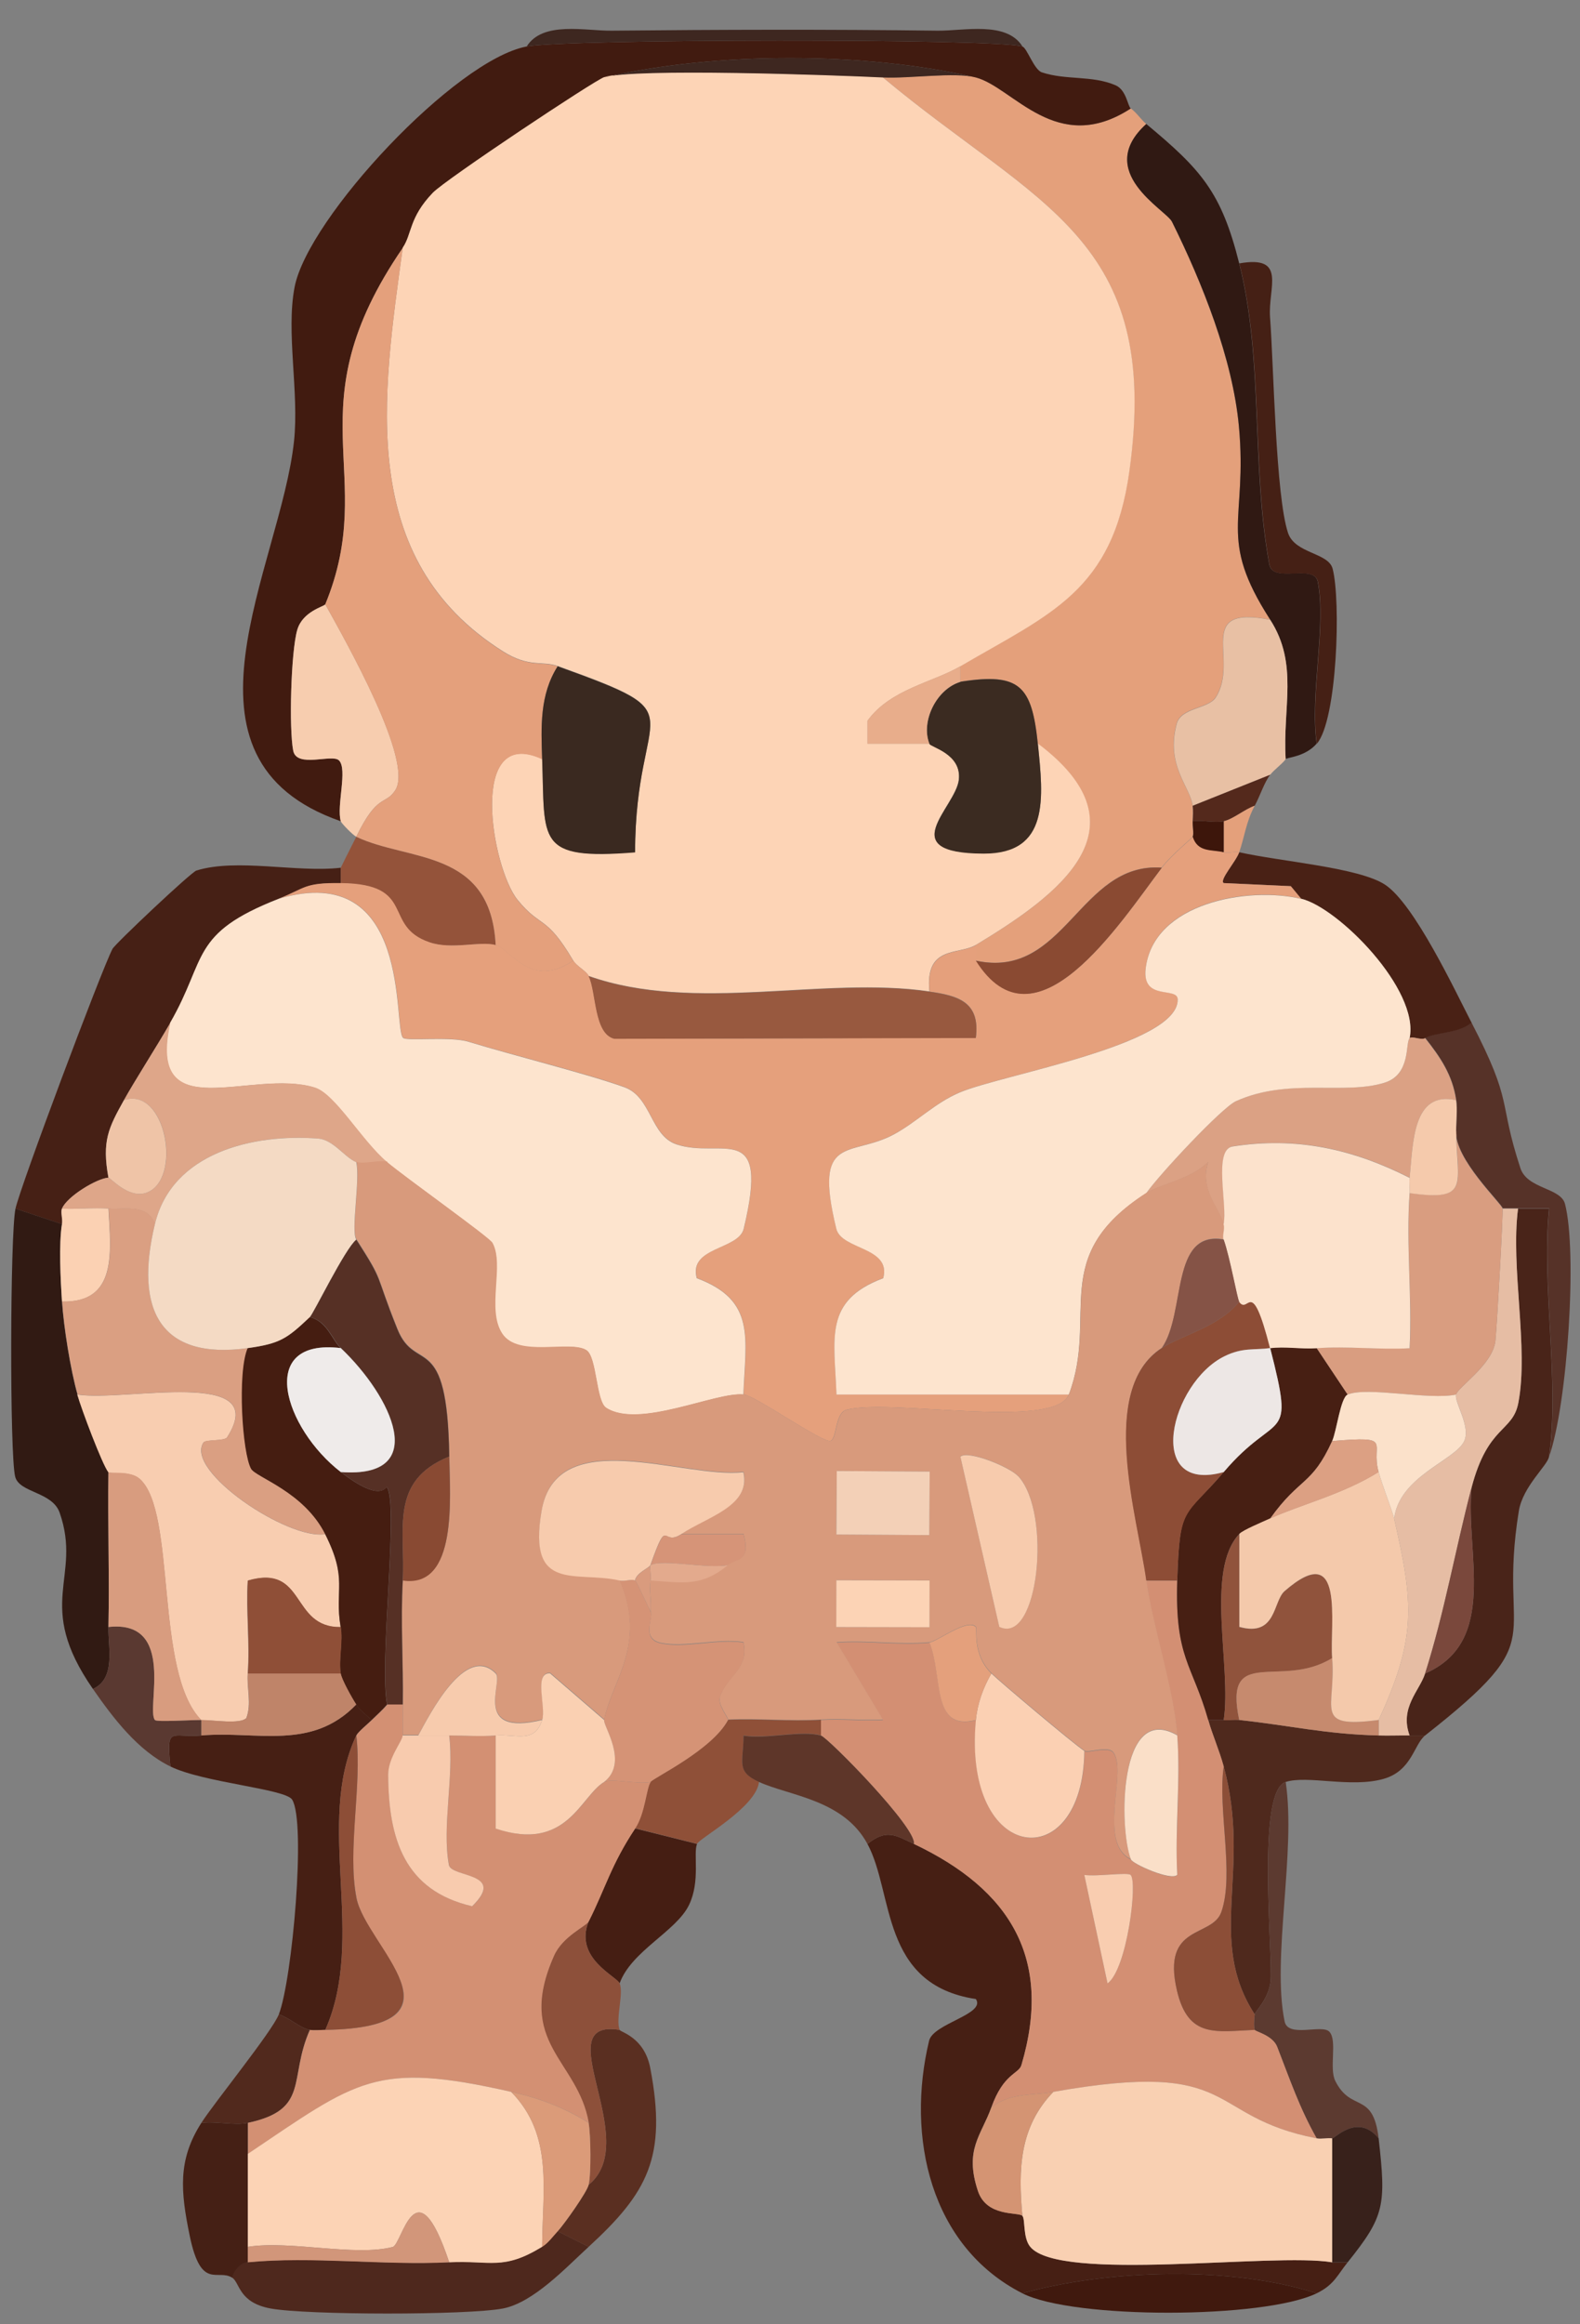 <?xml version="1.0" encoding="UTF-8"?>
<svg id="_Слой_2" data-name="Слой 2" xmlns="http://www.w3.org/2000/svg" viewBox="0 0 102 150">
  <rect x="0" y="0" width="102" height="150" fill="#808080" stroke="none"/>
  <defs>
    <style>
      .cls-1 {
        fill: #471f13;
      }

      .cls-2 {
        fill: #efebea;
      }

      .cls-3 {
        fill: #e8c0a4;
      }

      .cls-4 {
        fill: #8d4d36;
      }

      .cls-5 {
        fill: #8d503a;
      }

      .cls-6 {
        fill: #8f5038;
      }

      .cls-7 {
        fill: #7a483c;
      }

      .cls-8 {
        fill: #fcd3b5;
      }

      .cls-9 {
        fill: #94533a;
      }

      .cls-10 {
        fill: #3a2920;
      }

      .cls-11 {
        fill: #db9b79;
      }

      .cls-12 {
        fill: #f4dac4;
      }

      .cls-13 {
        fill: #51291d;
      }

      .cls-14 {
        fill: #fbd1b3;
      }

      .cls-15 {
        fill: #d99d80;
      }

      .cls-16 {
        fill: #fbd0b3;
      }

      .cls-17 {
        fill: #411b10;
      }

      .cls-18 {
        fill: #d99b7e;
      }

      .cls-19 {
        fill: #8f4f37;
      }

      .cls-20 {
        fill: #fadfc8;
      }

      .cls-21 {
        fill: #ede7e5;
      }

      .cls-22 {
        fill: #d59376;
      }

      .cls-23 {
        fill: #8a4a32;
      }

      .cls-24 {
        fill: #5c3a30;
      }

      .cls-25 {
        fill: #d2967a;
      }

      .cls-26 {
        fill: #fbe1ca;
      }

      .cls-27 {
        fill: #e5a07c;
      }

      .cls-28 {
        fill: #894a33;
      }

      .cls-29 {
        fill: #54291c;
      }

      .cls-30 {
        fill: #e4a07b;
      }

      .cls-31 {
        fill: #d89a7c;
      }

      .cls-32 {
        fill: #492419;
      }

      .cls-33 {
        fill: #5e3629;
      }

      .cls-34 {
        fill: #fdd4b6;
      }

      .cls-35 {
        fill: #dea689;
      }

      .cls-36 {
        fill: #4e281d;
      }

      .cls-37 {
        fill: #f3d0b7;
      }

      .cls-38 {
        fill: #fde4ce;
      }

      .cls-39 {
        fill: #451e13;
      }

      .cls-40 {
        fill: #311a13;
      }

      .cls-41 {
        fill: #f7cbad;
      }

      .cls-42 {
        fill: #d39073;
      }

      .cls-43 {
        fill: #5a3931;
      }

      .cls-44 {
        fill: #855346;
      }

      .cls-45 {
        fill: #40190e;
      }

      .cls-46 {
        fill: #563025;
      }

      .cls-47 {
        fill: #da9f82;
      }

      .cls-48 {
        fill: #8d4e37;
      }

      .cls-49 {
        fill: #451d11;
      }

      .cls-50 {
        fill: #d38f73;
      }

      .cls-51 {
        fill: #f5caac;
      }

      .cls-52 {
        fill: #563228;
      }

      .cls-53 {
        fill: #e3aa8d;
      }

      .cls-54 {
        fill: #d89c7f;
      }

      .cls-55 {
        fill: #dca083;
      }

      .cls-56 {
        fill: #f9cdb0;
      }

      .cls-57 {
        fill: #4f291d;
      }

      .cls-58 {
        fill: #452015;
      }

      .cls-59 {
        fill: #492115;
      }

      .cls-60 {
        fill: #3d160b;
      }

      .cls-61 {
        fill: #461f14;
      }

      .cls-62 {
        fill: #f8cdb0;
      }

      .cls-63 {
        fill: #dba184;
      }

      .cls-64 {
        fill: #d69478;
      }

      .cls-65 {
        fill: #fce2cc;
      }

      .cls-66 {
        fill: #38211b;
      }

      .cls-67 {
        fill: #301913;
      }

      .cls-68 {
        fill: #fad0b2;
      }

      .cls-69 {
        fill: #efc4a7;
      }

      .cls-70 {
        fill: #e6bda4;
      }

      .cls-71 {
        fill: #f4c9ab;
      }

      .cls-72 {
        fill: #5a2f21;
      }

      .cls-73 {
        fill: #98593f;
      }

      .cls-74 {
        fill: #c68a6e;
      }

      .cls-75 {
        fill: #8c4e37;
      }

      .cls-76 {
        fill: #bf8469;
      }

      .cls-77 {
        fill: #90533c;
      }

      .cls-78 {
        fill: #e8ad8b;
      }

      .cls-79 {
        fill: #f7cdaf;
      }

      .cls-80 {
        fill: #f9d0b2;
      }

      .cls-81 {
        fill: #462015;
      }

      .cls-82 {
        fill: #d49473;
      }

      .cls-83 {
        fill: #3b2b21;
      }

      .cls-84 {
        fill: #e4a07c;
      }

      .cls-85 {
        fill: #3e2720;
      }

      .cls-86 {
        fill: #f8cbae;
      }
    </style>
  </defs>
  <g id="_Слой_36_Изображение" data-name="Слой 36 Изображение">
    <g>
      <path class="cls-30" d="M63,5c2.41.63,5.21,5.12,10,2,.37.26.65.71,1,1-3.4,3.09,1.28,5.54,1.66,6.31,1.95,3.94,3.91,8.85,4.32,13.2.57,6.18-1.42,7.14,2.02,12.48-5-.98-1.95,2.6-3.53,5.02-.48.73-2.23.64-2.51,1.68-.73,2.69.85,4.05,1.03,5.3.04.31.02.68,0,1-.02.35.09.8,0,1-.06.13-1.38,1.18-2,2-5.32-.38-6.23,7.26-12,6v-1c5.3-3.2,11.26-7.54,4-13-.39-3.74-1.15-4.6-5-4v-1c5.81-3.4,9.83-4.82,10.91-12.59,2.1-15.09-5.95-17.09-15.91-25.41,1.75.08,4.63-.36,6,0Z"/>
      <path class="cls-17" d="M66,3c.3.09.75,1.5,1.26,1.67,1.57.52,3.23.18,4.75.83.71.3.79,1.36.99,1.5-4.79,3.12-7.59-1.37-10-2-7.16-1.67-16.84-1.67-24,0-.63.21-10.25,6.61-11.06,7.46-1.54,1.6-1.33,2.66-1.94,3.54-7.16,10.44-1.5,14.48-5,23-.06.14-1.46.44-1.81,1.65-.41,1.41-.54,6.39-.26,7.8.23,1.14,2.5.19,2.95.62.58.56-.17,2.95.12,3.93-11.54-4.01-3.89-16.4-3.02-24.52.34-3.18-.53-7.04.04-9.96.86-4.46,10.37-14.66,14.98-15.52,2.62-.49,30.1-.53,32,0Z"/>
      <path class="cls-61" d="M59,119c6.22,2.95,8.98,7.4,6.94,14.27-.17.59-1.15.52-1.94,2.73-.66,1.82-1.76,2.72-.87,5.39.57,1.71,2.61,1.34,2.87,1.61.2.2.02,1.41.51,2,1.9,2.31,15.68.36,19.49,1h1c-.67.83-.87,1.45-2,2-5.56-1.78-13.48-1.54-19,0-5.96-3.04-7.51-10.11-6.02-16.3.27-1.12,3.68-1.71,3.02-2.69-6.19-.94-5.28-6.83-7-10.01,1.23-.98,1.8-.57,3,0Z"/>
      <path class="cls-81" d="M22,56v1c-2.4-.03-2.27.32-4,1-5.74,2.25-4.59,3.83-7,8-.97,1.68-2.29,3.72-3,5-.99,1.79-1.43,2.64-1,5-.73.04-2.68,1.21-3,2-.1.25.06.65,0,1l-3-1c.31-1.43,5.54-15.37,6.26-16.76.17-.33,5.07-4.95,5.42-5.06,2.63-.81,6.48.15,9.32-.18Z"/>
      <path class="cls-40" d="M4,79c-.21,1.28-.09,3.59,0,5,.11,1.66.55,4.42,1,6,.27.95,1.61,4.5,2,5-.05,3.32.07,6.68,0,10-.03,1.32.5,3.31-1,4-3.83-5.52-.67-7.15-2.15-11.38-.48-1.36-2.6-1.27-2.87-2.32-.36-1.39-.33-15.66.02-17.3l3,1Z"/>
      <path class="cls-67" d="M74,8c3.56,2.96,4.85,4.41,6,9,1.58,6.3.76,13,1.94,19.42.23,1.26,2.89-.08,3.13,1.12.56,2.84-.52,7.33-.07,10.45-.74.86-1.9.88-2,1-.21-3.35.85-6.13-1-9-3.44-5.34-1.45-6.3-2.02-12.48-.4-4.36-2.37-9.27-4.32-13.2-.38-.77-5.07-3.22-1.66-6.31Z"/>
      <path class="cls-32" d="M98,78h2c-.49,5.02.69,11.15,0,16-.08.57-1.69,1.91-1.95,3.52-1.42,8.74,2.38,7.86-6.05,14.48h-1c-.66-1.8.65-2.89,1-4,4.77-2.07,2.59-7.77,3-12,1.07-4.05,2.66-3.56,3.02-5.47.68-3.56-.52-8.72-.02-12.53Z"/>
      <path class="cls-61" d="M24,111c-.3.29-.89.77-1,1-2.67,5.69.66,13-2,19-.32,0-.69.05-1,0-.57-.08-1.35-.8-2-1,.87-2.24,1.77-12.41.86-13.86-.44-.7-5.71-1.09-7.86-2.14-.27-2.68.05-1.83,2-2,3.55-.31,7.11,1.01,10-2,.25.39.66.69,1,1Z"/>
      <path class="cls-57" d="M80,111c3.17.34,5.61.92,9,1,.67.02,1.33-.01,2,0h1c-.72.57-.85,2.28-2.68,2.8-2.1.6-4.92-.25-6.32.2-1.8.57-.93,9.89-.96,12.58-.01,1.35-1.01,2.19-1.04,2.42-3.14-4.86-.18-9.27-2-16-.29-1.06-.72-2.01-1-3h1c.33.03.67-.04,1,0Z"/>
      <path class="cls-36" d="M38,145c-1.48,1.36-3.57,3.6-5.53,3.98-2.3.44-12.67.43-15,0-2.07-.38-1.98-1.66-2.48-1.99.1-.47.55-.96,1-1,4.13-.4,8.77.21,13,0,2.68-.13,3.46.55,6-1,.37-.22.7-.67,1-1l2,1Z"/>
      <path class="cls-3" d="M82,40c1.85,2.87.79,5.65,1,9-.3.37-.72.65-1,1l-5,2c-.18-1.26-1.76-2.61-1.03-5.3.28-1.03,2.03-.95,2.51-1.68,1.58-2.42-1.47-6,3.53-5.02Z"/>
      <path class="cls-79" d="M21,39c1.33,2.4,5.75,10.16,4.51,12.01-.65.98-1.14.16-2.51,2.99-.2-.09-.96-.86-1-1-.29-.98.46-3.37-.12-3.93-.45-.43-2.72.52-2.95-.62-.28-1.41-.15-6.39.26-7.8.35-1.21,1.75-1.51,1.81-1.65Z"/>
      <path class="cls-52" d="M95,66c2.74,5.29,1.69,4.92,3.15,9.38.44,1.36,2.6,1.26,2.88,2.31.81,3.11.16,12.92-1.02,16.3.68-4.85-.49-10.98,0-16.01h-2s-1,0-1,0c-.03-.29-3.15-3.23-3-5,0-.65.09-1.39,0-2-.24-1.62-1.02-2.76-2-4,.68-.39,2.2-.3,3-1Z"/>
      <path class="cls-59" d="M80,55c2.67.6,7.71.98,9.41,2.09,1.9,1.25,4.51,6.82,5.59,8.91-.8.7-2.32.61-3,1-.26.15-.85-.16-1,0,.65-3.13-4.61-8.43-7-9l-.67-.81-4.33-.2c-.31-.18.79-1.39,1-1.99Z"/>
      <path class="cls-39" d="M45,119c-.26.6.23,2.39-.52,3.94-.83,1.71-3.73,2.97-4.48,5.06-.21-.48-2.95-1.62-2-4,1.08-2.14,1.44-3.65,3-6l4,1Z"/>
      <path class="cls-72" d="M40,131c.05.15,1.6.46,1.98,2.47,1.1,5.75-.19,8.05-3.98,11.53l-2-1c.46-.51,1.89-2.53,2-3,3.54-2.87-2.78-10.76,2-10Z"/>
      <path class="cls-58" d="M80,17c3.11-.55,1.85,1.56,1.99,3.47.24,3.19.36,11.5,1.16,13.92.45,1.35,2.6,1.26,2.88,2.31.54,2.07.3,9.76-1.02,11.3-.45-3.13.63-7.61.07-10.45-.24-1.2-2.9.14-3.13-1.12-1.17-6.42-.36-13.13-1.94-19.42Z"/>
      <path class="cls-24" d="M83,115c.68,4.5-.91,11.37-.07,15.45.22,1.09,2.42.16,2.89.67.53.56-.03,2.34.38,3.17,1.03,2.07,2.44.63,2.8,3.71-1.35-1.65-2.83.02-3,0-.33-.04-.68.06-1,0-1.12-1.99-1.72-3.78-2.55-5.91-.29-.74-1.4-.97-1.45-1.09-.07-.18-.04-.71,0-1,.03-.23,1.03-1.07,1.04-2.42.03-2.69-.84-12.01.96-12.58Z"/>
      <path class="cls-9" d="M32,61c-1.03-.28-2.82.31-4.28-.18-3.09-1.05-.79-3.76-5.72-3.82v-1c.32-.67.67-1.33,1-2,3.36,1.61,8.69.75,9,7Z"/>
      <path class="cls-5" d="M40,128c.28.63-.27,2.28,0,3-4.78-.76,1.54,7.13-2,10,.17-.74.14-3.18,0-4-.71-4.07-4.77-5.12-2.24-10.79.56-1.27,2.08-1.9,2.24-2.21-.95,2.38,1.79,3.52,2,4Z"/>
      <path class="cls-6" d="M53,111v1c-1.22-.37-3.53.25-5,0,0,1.73-.52,2.3,1,2.99-.17,1.64-3.84,3.64-4,4l-4-1c.65-.98.72-2.62,1-3,.19-.27,3.97-2.06,5-4,1.99-.09,4.01.12,6,0Z"/>
      <path class="cls-45" d="M85,148c-3.42,1.66-15.71,1.68-19,0,5.52-1.54,13.44-1.78,19,0Z"/>
      <path class="cls-58" d="M16,137v9c-.45.04-.9.53-1,1-.96-.62-2.01.86-2.75-2.7-.59-2.86-.79-4.9.75-7.3.95-.12,2.14.18,3,0Z"/>
      <path class="cls-33" d="M53,112c.46.14,6.24,6.01,6,7-1.2-.57-1.77-.98-3,0-1.55-2.87-5.03-3.1-7-4-1.52-.69-1-1.27-1-2.99,1.46.25,3.77-.37,5,0Z"/>
      <path class="cls-85" d="M66,3c-1.9-.53-29.38-.49-32,0,1.04-1.66,3.79-1,5.49-1.02,7-.07,14.03-.09,21.03,0,1.69.02,4.45-.64,5.49,1.02Z"/>
      <path class="cls-43" d="M7,105c4.41-.49,2.41,5.28,3,6,.11.14,2.24,0,3,0v1c-1.95.17-2.27-.68-2,2-2.11-1.03-3.69-3.12-5-5,1.5-.69.97-2.68,1-4Z"/>
      <path class="cls-66" d="M89,138c.49,4.33.39,5.02-2,8h-1v-8c.17.02,1.65-1.65,3,0Z"/>
      <path class="cls-13" d="M20,131c-1.4,3.14.03,5.14-4,6-.86.18-2.05-.12-3,0,.8-1.26,4.57-5.9,5-7,.65.2,1.43.92,2,1Z"/>
      <path class="cls-29" d="M82,50c-.38.48-.66,1.38-1,2-.66.23-1.38.86-2,1-.58.13-1.36-.09-2,0,.02-.32.04-.69,0-1l5-2Z"/>
      <path class="cls-30" d="M80,55c-.32-.07-.69.08-1,0v-2c.62-.14,1.34-.77,2-1-.56,1.04-.65,1.99-1,3Z"/>
      <path class="cls-34" d="M57,5c9.96,8.32,18.01,10.32,15.91,25.41-1.08,7.77-5.11,9.19-10.91,12.59-1.77,1.04-4.52,1.48-5.99,3.51v1.48s3.99,0,3.99,0c.09.23,2.09.64,1.9,2.32-.21,1.82-4.28,4.75,1.6,4.76,4.27.01,3.86-3.59,3.5-7.09,7.26,5.46,1.3,9.8-4,13-1.12.67-3.3,0-3,3-6.86-1.01-15.15,1.42-22-1-.16-.33-.78-.62-1-1-1.76-2.98-2.08-2.06-3.58-3.9-1.69-2.07-3.25-11.34,1.58-9.1.19,5.29-.43,6.52,6,6.01.01-9.74,4.25-8.67-5-12.01-.97-.35-1.84.12-3.52-.94-9.47-5.97-7.79-16.47-6.48-26.06.6-.88.4-1.94,1.94-3.54.81-.85,10.43-7.25,11.06-7.46,1.86-.62,14.86-.15,18,0Z"/>
      <path class="cls-27" d="M79,55c.31.08.68-.07,1,0-.21.6-1.31,1.81-1,1.99l4.33.2.67.81c-3.4-.82-9.55.22-10.04,4.51-.24,2.11,2.06,1.12,2.07,1.99.03,2.93-11.29,4.84-14.04,5.98-1.63.68-2.78,1.92-4.3,2.73-2.78,1.49-5.21-.11-3.7,6.08.33,1.37,3.57,1.16,3.03,3.19-3.86,1.45-3.14,3.85-3.02,7.51h15c-.88,2.32-11.49.24-14.35.99-.81.21-.59,2.1-1.13,2.01-.84-.15-4.8-2.93-5.52-3,.14-3.65.82-6.08-3.01-7.51-.55-2.03,2.71-1.83,3.03-3.19,1.71-7.14-1.42-4.45-4.35-5.45-1.67-.57-1.62-3.04-3.34-3.68-2.31-.85-7.13-2.04-10.08-2.94-1.17-.36-3.99-.02-4.22-.25-.67-.68.63-11.51-8.02-8.98,1.73-.68,1.6-1.03,4-1,4.94.06,2.63,2.77,5.72,3.82,1.45.5,3.25-.1,4.28.18.95.25,2.27,2.87,5,1,.22.38.84.67,1,1,.5,1.02.33,3.73,1.66,4.04l23.33-.05c.3-2.34-1.16-2.73-2.99-2.99-.3-2.99,1.88-2.33,3-3v1c3.82,6.08,9.22-2.32,12-6,.62-.82,1.94-1.87,2-2,.32,1.03,1.23.81,2,1Z"/>
      <path class="cls-83" d="M62,44c3.85-.6,4.61.26,5,4,.36,3.5.77,7.1-3.5,7.09-5.88-.02-1.81-2.94-1.6-4.76.19-1.68-1.81-2.1-1.9-2.32-.57-1.43.44-3.53,2-4Z"/>
      <path class="cls-23" d="M75,56c-2.78,3.68-8.18,12.08-12,6,5.77,1.26,6.68-6.38,12-6Z"/>
      <path class="cls-85" d="M63,5c-1.37-.36-4.25.08-6,0-3.14-.15-16.14-.62-18,0,7.16-1.67,16.84-1.67,24,0Z"/>
      <path class="cls-78" d="M62,43v1c-1.56.47-2.57,2.57-2,4h-4s0-1.49,0-1.49c1.47-2.03,4.22-2.48,5.99-3.51Z"/>
      <path class="cls-60" d="M79,53v2c-.77-.19-1.68.03-2-1,.09-.2-.02-.65,0-1,.64-.09,1.42.13,2,0Z"/>
      <path class="cls-84" d="M36,43c-1.17,1.85-1.07,3.92-1,6-4.83-2.24-3.27,7.03-1.58,9.1,1.5,1.83,1.82.92,3.58,3.9-2.73,1.87-4.05-.75-5-1-.31-6.25-5.64-5.39-9-7,1.38-2.83,1.86-2.01,2.51-2.99,1.23-1.85-3.19-9.61-4.51-12.01,3.5-8.52-2.16-12.56,5-23-1.31,9.59-2.99,20.09,6.48,26.06,1.69,1.06,2.55.59,3.52.94Z"/>
      <path class="cls-50" d="M76,102c-.16,5.02.97,5.38,2,9,.28.99.71,1.94,1,3-.4,2.75.69,6.95-.15,9.38-.59,1.7-3.88.74-2.87,5.08.72,3.11,2.52,2.64,5.02,2.54.05.11,1.16.35,1.45,1.09.83,2.13,1.43,3.93,2.55,5.91-7.31-1.42-4.86-5.15-17-3-1.37.24-2.79.05-4,1,.79-2.21,1.77-2.15,1.94-2.73,2.03-6.87-.72-11.32-6.94-14.27.24-.99-5.54-6.86-6-7v-1c1.32-.08,2.67.07,4,0l-2.99-4.99c1.96-.15,4.05.19,6,0,.89,2.17.08,5.75,3,5-.88,9.36,6.93,10.12,7,2,.25.16,1.52-.34,1.86.1.95,1.22-1.07,5.83,1.14,6.9.12.29,2.61,1.42,2.99.99-.15-2.97.23-6.04,0-8.99s-1.6-7.06-2-10h2ZM72.99,121c-.21-.2-2.18.12-2.99,0l1.5,7c1.25-.89,1.96-6.54,1.49-7Z"/>
      <path class="cls-80" d="M85,138c.32.06.67-.04,1,0v8c-3.81-.64-17.59,1.31-19.49-1-.49-.59-.31-1.8-.51-2-.27-3.03-.19-5.73,2-8,12.14-2.15,9.69,1.58,17,3Z"/>
      <path class="cls-82" d="M68,135c-2.19,2.27-2.27,4.97-2,8-.26-.26-2.31.1-2.87-1.61-.88-2.67.22-3.57.87-5.39,1.21-.95,2.63-.76,4-1Z"/>
      <path class="cls-38" d="M18,58c8.65-2.53,7.35,8.3,8.02,8.98.23.23,3.05-.11,4.22.25,2.95.9,7.77,2.1,10.08,2.94,1.73.63,1.67,3.11,3.34,3.68,2.93.99,6.07-1.69,4.35,5.45-.33,1.36-3.58,1.16-3.03,3.19,3.84,1.43,3.15,3.86,3.01,7.51-1.78-.18-6.75,2.24-8.87.86-.66-.43-.59-3.3-1.28-3.72-1.07-.67-4.35.57-5.43-1.06s.16-4.44-.64-5.87c-.21-.37-5.6-4.2-6.79-5.2-1.65-1.39-3.35-4.41-4.68-4.82-4.11-1.26-10.86,2.71-9.32-4.18,2.41-4.17,1.26-5.75,7-8Z"/>
      <path class="cls-35" d="M11,66c-1.54,6.89,5.21,2.92,9.32,4.18,1.33.41,3.03,3.43,4.68,4.82-.61-.12-1.55.18-2,0-.75-.3-1.46-1.44-2.45-1.52-4.19-.34-9.44.89-10.55,5.52-.49-1.33-1.91-.92-3-1-.99-.07-2.01.05-3,0,.32-.79,2.27-1.96,3-2,.13,0,1.27,1.34,2.4.99,2.42-.76,1.34-6.92-1.4-5.99.71-1.28,2.03-3.32,3-5Z"/>
      <path class="cls-69" d="M8,71c2.73-.93,3.81,5.23,1.4,5.99-1.13.35-2.27-.99-2.4-.99-.43-2.36,0-3.21,1-5Z"/>
      <path class="cls-14" d="M7,78c.16,2.81.58,6.09-3,6-.09-1.41-.21-3.72,0-5,.06-.35-.1-.75,0-1,.99.05,2.01-.07,3,0Z"/>
      <path class="cls-62" d="M5,90c3.09.48,12.57-1.8,9.66,2.76-.17.26-1.39.12-1.53.34-1.21,1.84,5.46,6.3,7.86,5.91,1.49,2.96.59,3.53,1,6-3.27.04-2.21-4.1-6-3-.12,1.98.14,4.02,0,6-.07.94.26,1.94-.09,2.87-.4.41-2.08.13-2.91.13-3.04-3.08-1.58-13.43-3.97-15.56-.63-.56-1.93-.3-2.03-.44-.39-.5-1.73-4.05-2-5Z"/>
      <path class="cls-47" d="M10,79c-1.34,5.57.37,8.78,6,8-.67,1.57-.34,6.78.22,7.79.32.56,3.4,1.47,4.78,4.21-2.4.4-9.07-4.06-7.86-5.91.14-.22,1.36-.07,1.53-.34,2.9-4.56-6.58-2.27-9.66-2.76-.45-1.58-.89-4.34-1-6,3.58.09,3.16-3.19,3-6,1.09.08,2.51-.33,3,1Z"/>
      <path class="cls-54" d="M13,111c-.76,0-2.89.14-3,0-.59-.72,1.41-6.49-3-6,.07-3.32-.05-6.68,0-10,.1.13,1.4-.13,2.03.44,2.39,2.14.93,12.49,3.97,15.56Z"/>
      <path class="cls-70" d="M98,78c-.49,3.81.7,8.98.02,12.53-.36,1.91-1.96,1.42-3.02,5.47s-1.74,8.03-3,12c-.35,1.11-1.66,2.2-1,4-.67-.01-1.33.02-2,0v-1c2.46-5.3,2.26-7.52,1-13,.34-2.71,3.85-3.71,4.5-4.95.5-.95-.62-2.56-.5-3.05s2.37-1.92,2.54-3.47c.1-.95.5-8.1.46-8.53h1Z"/>
      <path class="cls-7" d="M92,108c1.26-3.97,1.95-7.99,3-12-.41,4.23,1.77,9.93-3,12Z"/>
      <path class="cls-42" d="M26,112c0,.36-.93,1.41-.93,2.53.01,4.15,1.04,7.48,5.42,8.49,2.23-2.18-1.35-1.84-1.5-2.66-.47-2.46.33-5.74.02-8.36.99,0,2.02.08,3,0v6.01c4.61,1.54,5.46-2.09,7-3.01.44-.26,2.2.18,3,0-.28.38-.35,2.02-1,3-1.56,2.35-1.92,3.86-3,6-.16.31-1.68.95-2.24,2.21-2.52,5.67,1.54,6.71,2.24,10.79-1.58-.99-3.18-1.59-5-2-8.8-2-9.92-.75-17,4v-2c4.03-.86,2.6-2.86,4-6,.31.05.68,0,1,0,9.66-.17,2.64-5.31,2.01-8.51s.37-7.23-.01-10.49c.11-.23.7-.71,1-1,.34-.33.69-.64,1-1h1c-.01.67,0,1.33,0,2Z"/>
      <path class="cls-49" d="M22,87c-5.5-.66-3.65,5.18,0,8,2.69,2.08,2.89.84,2.99,1,.75,1.2-.53,11.45,0,14-.31.36-.66.67-1,1-.34-.31-.75-.61-1-1-.29-.45-.94-1.61-1-2-.14-.94.16-2.07,0-3-.41-2.47.49-3.04-1-6-1.38-2.74-4.46-3.65-4.78-4.21-.57-1.01-.9-6.22-.22-7.79,2.09-.29,2.53-.61,4-2,1.12.26,1.43,1.45,2,2Z"/>
      <path class="cls-48" d="M23,112c.38,3.25-.59,7.42.01,10.49s7.65,8.35-2.01,8.51c2.66-6-.67-13.31,2-19Z"/>
      <path class="cls-76" d="M22,108c.06.39.71,1.55,1,2-2.89,3.01-6.45,1.69-10,2v-1c.83,0,2.51.29,2.91-.13.35-.93.02-1.94.09-2.87h6Z"/>
      <path class="cls-1" d="M85,87l2,3c-.46.19-.71,2.36-1,3-1.33,2.91-2.08,2.31-4,5-.52.24-1.76.75-2,1-2.22,2.36-.48,8.58-1,12h-1c-1.03-3.62-2.16-3.98-2-9s.45-4.01,3-7c3.5-4.12,4.63-1.63,3-8,.96-.13,2.02.07,3,0Z"/>
      <path class="cls-77" d="M80,99v6c2.41.67,2.17-1.65,2.93-2.31,3.95-3.43,2.9,2.11,3.07,4.32-3.27,2.05-7.04-.91-6,4-.33-.04-.67.03-1,0,.52-3.42-1.22-9.64,1-12Z"/>
      <path class="cls-75" d="M81,130c-.04.29-.07.82,0,1-2.5.1-4.29.57-5.02-2.54-1.01-4.34,2.28-3.37,2.87-5.08.85-2.44-.25-6.63.15-9.38,1.82,6.73-1.14,11.14,2,16Z"/>
      <path class="cls-74" d="M86,107c.26,3.29-1.29,4.56,3,4v1c-3.39-.08-5.83-.66-9-1-1.04-4.91,2.73-1.95,6-4Z"/>
      <path class="cls-8" d="M33,135c2.76,2.81,2.01,6.38,2,10-2.54,1.55-3.32.87-6,1-2.17-6.51-3.03-1.15-3.65-.99-2.47.63-6.58-.44-9.35-.01v-6c7.08-4.75,8.2-6,17-4Z"/>
      <path class="cls-11" d="M38,137c.14.82.17,3.26,0,4-.11.47-1.54,2.49-2,3-.3.33-.63.78-1,1,0-3.62.76-7.19-2-10,1.82.41,3.42,1.01,5,2Z"/>
      <path class="cls-25" d="M16,145c2.77-.43,6.89.64,9.35.01.62-.16,1.48-5.52,3.65.99-4.23.21-8.87-.4-13,0v-1Z"/>
      <path class="cls-15" d="M94,73c-.15,1.77,2.97,4.71,3,5,.04.43-.36,7.58-.46,8.53-.17,1.54-2.42,2.98-2.54,3.47-1.76.37-5.74-.53-7,0l-2-3c1.98-.15,4.02.11,6.01,0,.17-3.3-.25-6.71,0-10.01,3.95.55,3.05-.57,3-4Z"/>
      <path class="cls-63" d="M94,71c-2.84-.64-2.77,2.86-3,5-3.63-1.84-7.27-2.67-11.42-2.02-1.26.2-.3,3.82-.58,5.02-.35-1.14-1.57-2.22-1.01-4-1.11,1.11-3.1,1.43-3.99,2,.84-1.2,4.87-5.51,5.78-5.93,3.39-1.55,6.98-.39,9.61-1.2,1.71-.53,1.32-2.56,1.61-2.87.15-.16.74.15,1,0,.98,1.24,1.76,2.38,2,4Z"/>
      <path class="cls-51" d="M94,71c.09.61,0,1.35,0,2,.05,3.43.95,4.55-3,4,.02-.33-.04-.67,0-1,.23-2.14.16-5.64,3-5Z"/>
      <path class="cls-38" d="M84,58c2.39.57,7.65,5.87,7,9-.29.31.1,2.33-1.61,2.87-2.63.82-6.22-.34-9.61,1.2-.91.42-4.94,4.73-5.78,5.93-6.39,4.11-3.06,7.88-5,13h-15c-.13-3.66-.84-6.06,3.02-7.51.54-2.03-2.69-1.82-3.03-3.19-1.51-6.19.91-4.59,3.7-6.08,1.52-.82,2.67-2.05,4.3-2.73,2.75-1.15,14.07-3.05,14.04-5.98,0-.87-2.31.12-2.07-1.99.49-4.28,6.65-5.32,10.04-4.51Z"/>
      <path class="cls-31" d="M25,75c1.18,1,6.58,4.83,6.79,5.2.8,1.43-.4,4.31.64,5.87s4.36.39,5.43,1.06c.68.43.62,3.3,1.28,3.72,2.12,1.37,7.08-1.05,8.87-.86.73.08,4.69,2.86,5.52,3,.54.09.32-1.79,1.13-2.01,2.85-.75,13.46,1.33,14.35-1,1.94-5.12-1.39-8.89,5-13,.89-.57,2.88-.89,3.99-2-.56,1.78.66,2.86,1.01,4,.1.31-.1.71,0,1-3.48-.61-2.42,4.74-4,7-4.14,2.68-1.57,10.88-1,15,.4,2.94,1.77,7.01,2,10-3.82-2.22-3.78,6.03-3,8-2.21-1.07-.19-5.68-1.14-6.9-.34-.44-1.61.06-1.86-.1-.72-.47-5.55-4.55-6-5-1.26-1.25-.89-2.87-1.01-3-.54-.57-2.5.95-2.99,1-1.95.19-4.03-.15-6,0l2.99,4.99c-1.32.07-2.67-.08-4,0-1.99.12-4.01-.09-6,0,.05-.1-.7-.98-.52-1.5.48-1.36,1.91-1.8,1.51-3.5-1.66-.26-3.88.39-5.37.04-1.24-.3-.41-1.64-.62-2.04.07-.65-.11-1.38,0-2,2.15.15,3.31.4,5-1,.53-.44,1.49-.15,1-1.99h-4c1.64-1.11,4.51-1.81,4-4-3.87.46-12.06-3.2-13.03,2.51-.9,5.31,2.21,3.84,5.04,4.48,1.79,4.14-.53,6.53-1,9l-3.49-3.01c-1.08-.05-.24,2.17-.51,3.01-4.57,1.1-2.49-2.48-3-3-1.94-1.95-4.25,2.63-5,4h-1c0-.67-.01-1.33,0-2,.04-2.65-.15-5.36,0-8,3.56.54,3.04-5.37,3-8-.12-8.26-2.17-5.28-3.35-8.22-1.53-3.81-.79-2.87-2.65-5.78-.36-.57.26-3.85,0-5,.45.18,1.39-.12,2,0ZM65.73,95.26c-.56-.61-3.26-1.7-3.73-1.26l2.51,10.98c2.53,1.22,3.42-7.34,1.22-9.73ZM54.02,94.93l-.03,4.1,6,.04.03-4.1-6-.04ZM54,101.98v3.02s6.01.01,6.01.01v-3.02s-6.01-.01-6.01-.01Z"/>
      <path class="cls-22" d="M42,104c.21.41-.62,1.75.62,2.04,1.5.36,3.71-.3,5.37-.04.4,1.7-1.03,2.14-1.51,3.5-.18.52.57,1.4.52,1.5-1.03,1.94-4.81,3.73-5,4-.8.18-2.56-.26-3,0,1.61-1.26-.07-3.61,0-4,.47-2.47,2.79-4.86,1-9,.35.08.8-.12,1,0,.1.06.72,1.46,1,2Z"/>
      <path class="cls-73" d="M60,64c1.84.27,3.3.66,2.99,2.99l-23.33.05c-1.33-.32-1.16-3.02-1.66-4.04,6.85,2.42,15.14,0,22,1Z"/>
      <path class="cls-10" d="M36,43c9.25,3.33,5.01,2.27,5,12.01-6.43.51-5.81-.72-6-6.01-.07-2.08-.17-4.15,1-6Z"/>
      <path class="cls-4" d="M80,84c.63.89.77-1.82,2,3-1.06.14-1.77-.05-2.94.52-3.51,1.71-5.23,8.93-.06,7.48-2.55,2.99-2.84,2.11-3,7h-2c-.57-4.12-3.14-12.32,1-15,1.31-.85,3.7-1.37,5-3Z"/>
      <path class="cls-16" d="M70,113c-.07,8.12-7.88,7.36-7-2,.1-1.07.47-2.08,1-3,.45.45,5.28,4.53,6,5Z"/>
      <path class="cls-20" d="M76,112c.22,2.96-.16,6.03,0,8.99-.38.42-2.88-.7-2.99-.99-.78-1.97-.82-10.22,3-8Z"/>
      <path class="cls-56" d="M72.99,121c.47.45-.24,6.11-1.49,7l-1.5-7c.81.12,2.78-.19,2.99,0Z"/>
      <path class="cls-84" d="M60,106c.49-.05,2.45-1.57,2.99-1,.12.13-.25,1.75,1.01,3-.53.92-.9,1.93-1,3-2.92.75-2.11-2.83-3-5Z"/>
      <path class="cls-12" d="M23,75c.26,1.15-.36,4.43,0,5-.73.58-2.77,4.79-3,5-1.47,1.39-1.91,1.71-4,2-5.63.78-7.34-2.43-6-8,1.11-4.63,6.36-5.85,10.55-5.52.98.08,1.7,1.22,2.45,1.52Z"/>
      <path class="cls-19" d="M16,108c.15-1.98-.12-4.02,0-6,3.78-1.1,2.73,3.05,6,3,.16.93-.14,2.06,0,3h-6Z"/>
      <path class="cls-71" d="M89,95c.29,1.02.89,2.52,1,3,1.26,5.48,1.46,7.7-1,13-4.29.56-2.74-.71-3-4-.17-2.21.87-7.75-3.07-4.32-.76.66-.51,2.98-2.92,2.31v-6c.23-.25,1.47-.76,1.99-1,1.91-.87,4.75-1.58,7-3Z"/>
      <path class="cls-26" d="M94,90c-.13.5,1,2.1.5,3.05-.65,1.23-4.16,2.24-4.5,4.95-.11-.48-.71-1.98-1-3-.55-1.92,1.06-2.34-3-2,.29-.64.54-2.81,1-3,1.26-.53,5.24.37,7,0Z"/>
      <path class="cls-46" d="M23,80c1.86,2.91,1.12,1.97,2.65,5.78,1.18,2.94,3.23-.04,3.35,8.22-3.91,1.58-2.81,4.72-3,8-.15,2.64.04,5.35,0,8h-1c-.54-2.55.75-12.8,0-14-.1-.16-.3,1.08-2.99-1,5.83.43,3.28-4.89,0-8-.57-.55-.88-1.74-2-2,.23-.21,2.27-4.42,3-5Z"/>
      <path class="cls-68" d="M39,111c-.07.39,1.61,2.74,0,4-1.54.92-2.39,4.55-7,3.01v-6.01c1.32-.11,2.5.55,3-1,.27-.84-.57-3.06.51-3.01l3.49,3.01Z"/>
      <path class="cls-86" d="M29,112c.32,2.62-.48,5.89-.02,8.36.16.82,3.74.47,1.5,2.66-4.37-1.01-5.4-4.34-5.42-8.49,0-1.12.93-2.17.93-2.53h1c.67,0,1.33,0,2,0Z"/>
      <path class="cls-41" d="M27,112c.75-1.37,3.06-5.95,5-4,.52.52-1.57,4.1,3,3-.5,1.55-1.68.89-3,1-.98.08-2.01,0-3,0-.67,0-1.33,0-2,0Z"/>
      <path class="cls-2" d="M22,87c3.28,3.11,5.83,8.43,0,8-3.65-2.82-5.5-8.66,0-8Z"/>
      <path class="cls-65" d="M91,76c-.04.33.02.67,0,1-.24,3.29.17,6.7,0,10.01-1.98.11-4.03-.15-6.01,0-.98.07-2.04-.13-3,0-1.23-4.82-1.37-2.11-2-3-.12-.17-.59-2.84-1-4-.1-.29.1-.69,0-1,.27-1.2-.68-4.82.58-5.02,4.15-.65,7.79.18,11.42,2.02Z"/>
      <path class="cls-21" d="M82,87c1.63,6.37.5,3.88-3,8-5.17,1.45-3.45-5.77.06-7.48,1.16-.57,1.88-.38,2.94-.52Z"/>
      <path class="cls-55" d="M86,93c4.06-.34,2.45.08,3,2-2.25,1.42-5.09,2.13-7,3,1.92-2.69,2.67-2.09,4-5Z"/>
      <path class="cls-41" d="M40,102c-2.83-.64-5.94.83-5.04-4.48.97-5.71,9.16-2.06,13.03-2.51.51,2.19-2.36,2.89-4,3.99-1.29.87-.84-1.27-2,2-.07.19-.91.49-1,1-.2-.12-.65.08-1,0Z"/>
      <path class="cls-41" d="M65.73,95.26c2.2,2.39,1.31,10.95-1.22,9.73l-2.51-10.98c.47-.44,3.17.65,3.73,1.26Z"/>
      <rect class="cls-37" x="54.95" y="94" width="4.1" height="6" transform="translate(-40.35 153.39) rotate(-89.64)"/>
      <path class="cls-44" d="M79,80c.41,1.16.88,3.83,1,4-1.3,1.63-3.69,2.15-5,3,1.58-2.26.52-7.61,4-7Z"/>
      <path class="cls-28" d="M29,94c.04,2.63.56,8.54-3,8,.19-3.28-.91-6.42,3-8Z"/>
      <rect class="cls-8" x="55.49" y="100.49" width="3.02" height="6.02" transform="translate(-46.61 160.3) rotate(-89.89)"/>
      <path class="cls-64" d="M44,99h4c.49,1.85-.47,1.56-1,2-1.27.27-4.19-.4-5,0,1.16-3.27.71-1.13,2-2Z"/>
      <path class="cls-53" d="M47,101c-1.69,1.4-2.85,1.15-5,1,.06-.34-.1-.95,0-1,.81-.4,3.73.27,5,0Z"/>
      <path class="cls-18" d="M42,102c-.11.62.07,1.35,0,2-.28-.54-.9-1.94-1-2,.09-.51.93-.81,1-1-.1.05.06.66,0,1Z"/>
    </g>
  </g>
</svg>